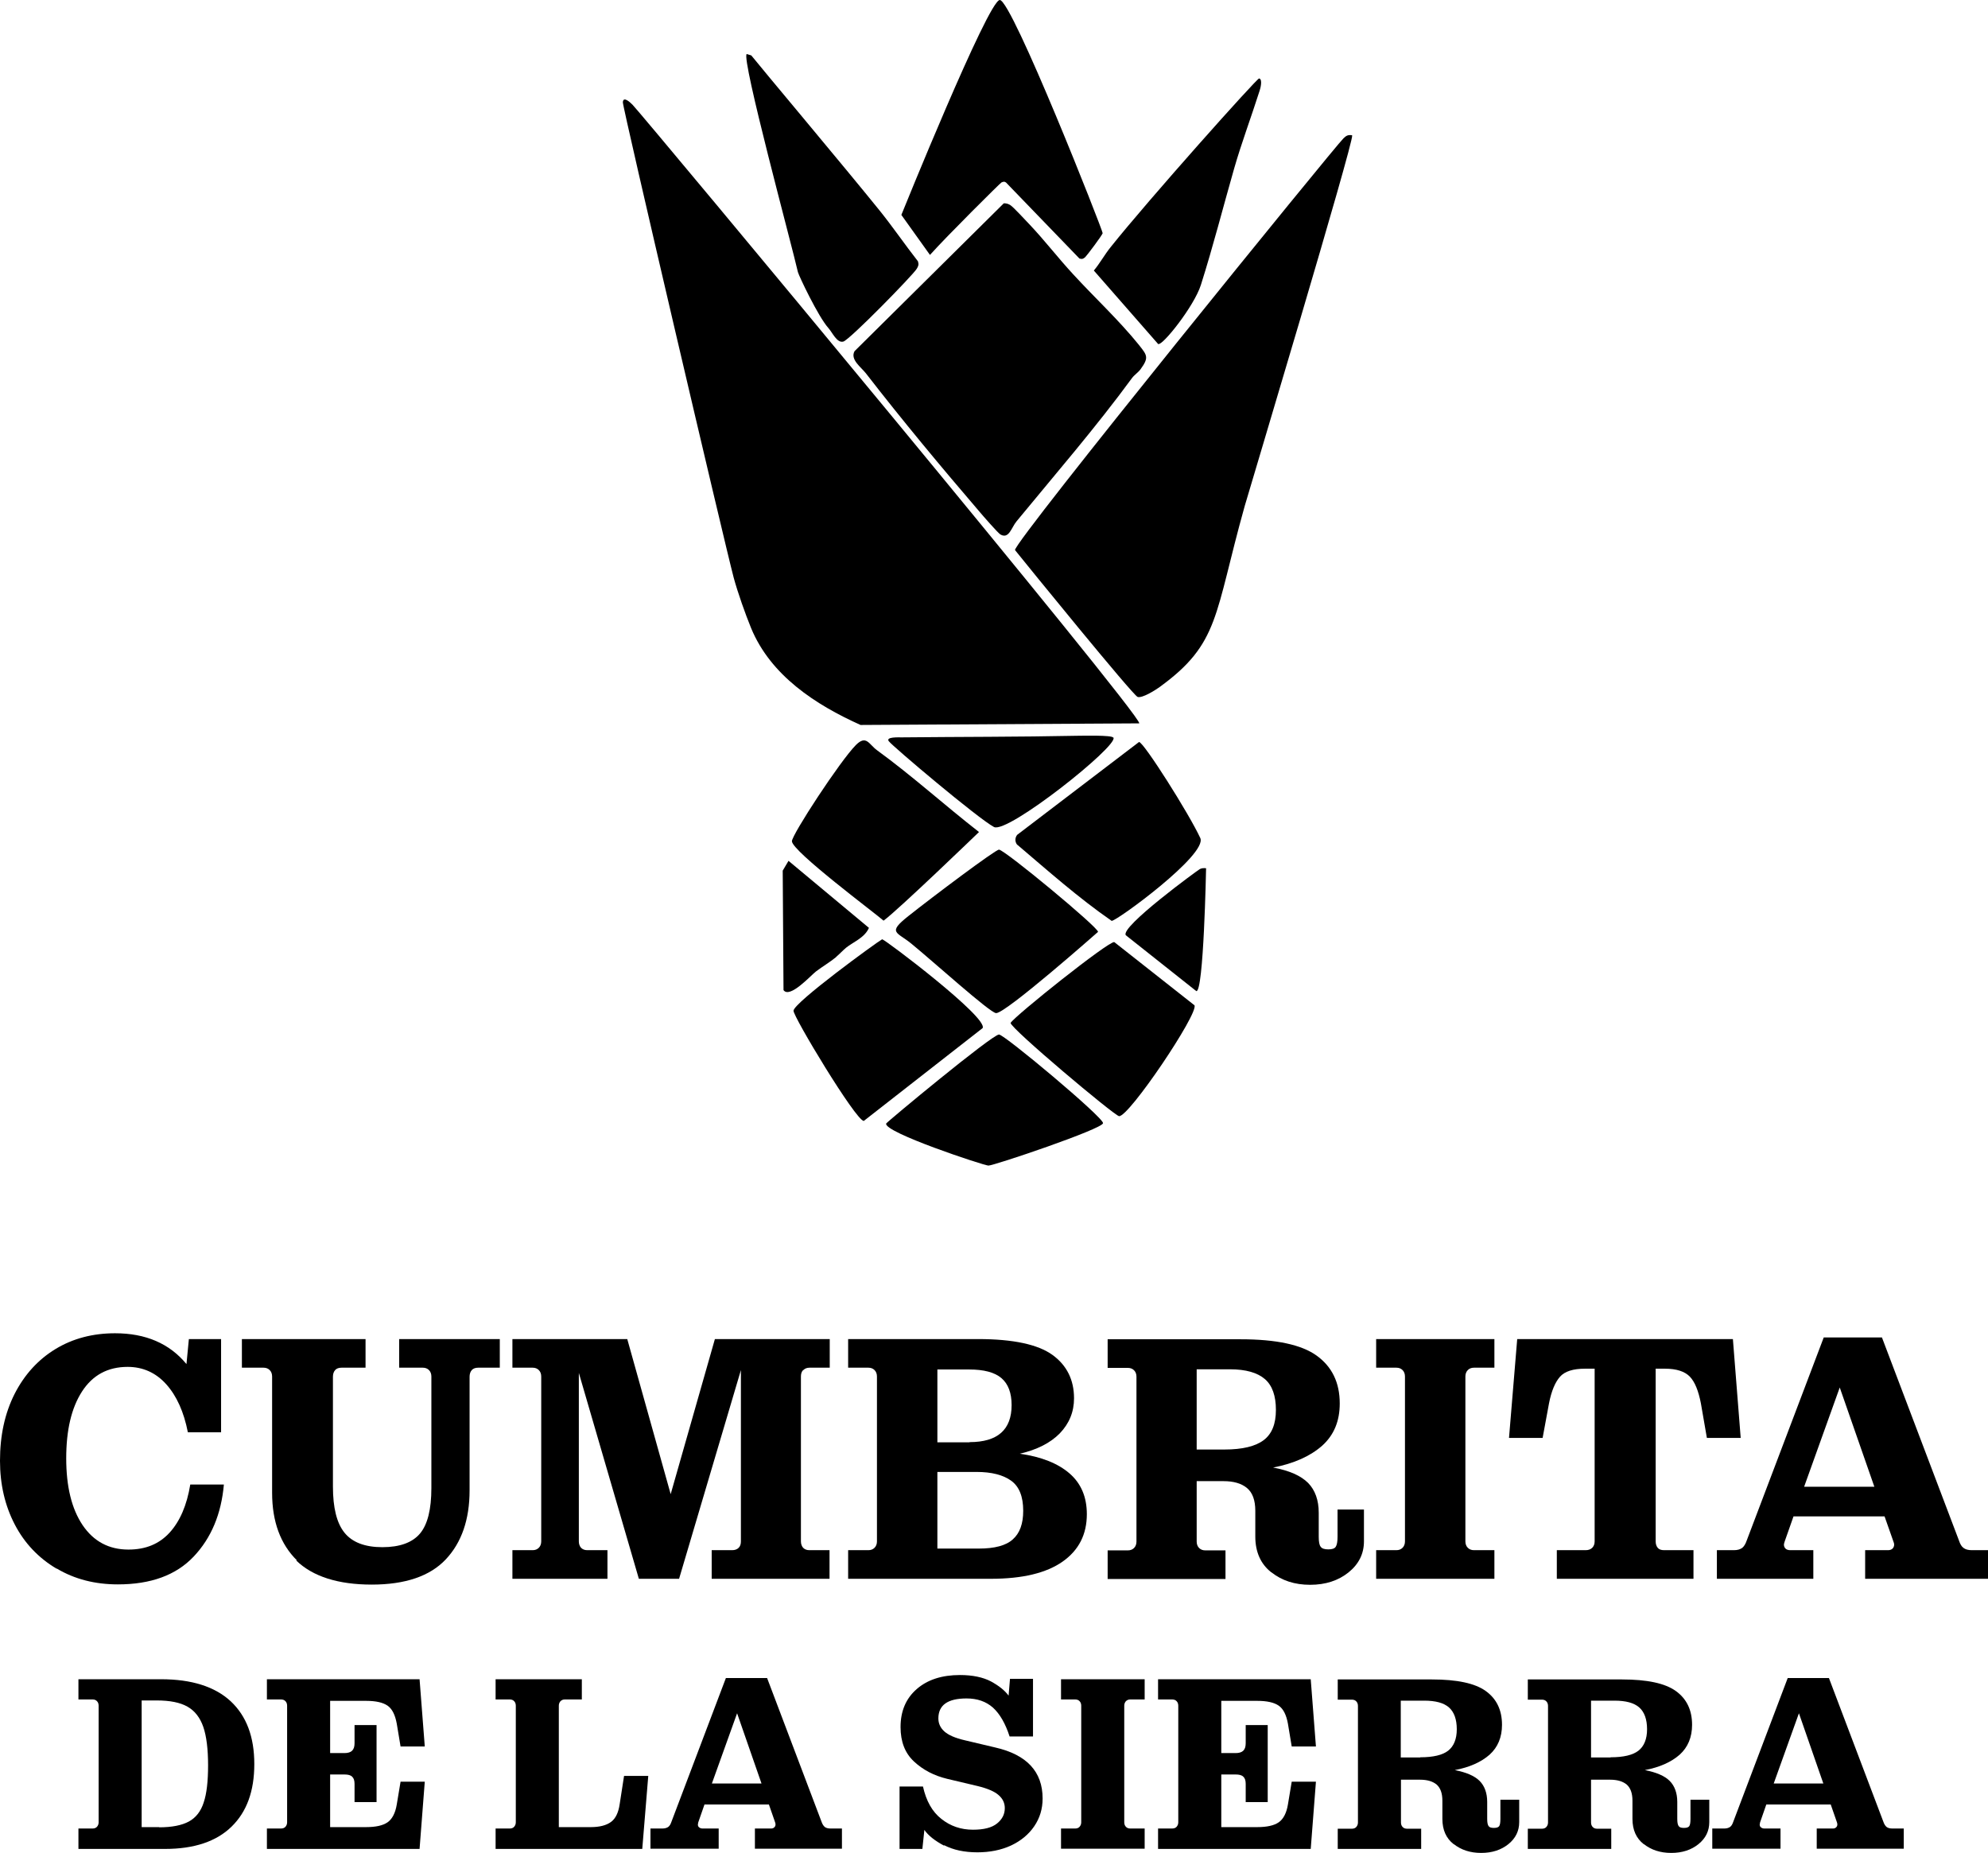 <?xml version="1.0" encoding="UTF-8"?><svg id="b" xmlns="http://www.w3.org/2000/svg" viewBox="0 0 99.36 92.59"><g id="c"><path d="M56.96,36.15l-13.95.08c-2.25-1.01-4.49-2.47-5.47-4.84-.29-.71-.67-1.78-.87-2.52-.46-1.74-5.56-23.52-5.54-23.76.02-.31.34-.02.48.12.53.54,25.46,30.5,25.33,30.92Z"/><path d="M67.58,6.77c.1.28-5.17,17.82-5.37,18.52-1.53,5.46-1.24,6.86-4.26,9.05-.22.16-.86.56-1.09.49s-5.57-6.64-6.13-7.34c-.07-.4,16.07-20.27,16.42-20.58.14-.13.21-.18.43-.15Z"/><path d="M56.94,17.26c.41.51.48.62.06,1.2-.12.16-.31.28-.42.43-1.81,2.47-3.83,4.8-5.77,7.16-.26.31-.38.91-.81.66-.12-.07-.88-.94-1.03-1.12-1.93-2.25-3.87-4.58-5.69-6.93-.24-.31-.8-.69-.57-1.11l7.46-7.39c.13,0,.2.02.31.08.17.1.77.77.96.96.76.8,1.44,1.69,2.19,2.5,1.11,1.21,2.27,2.27,3.32,3.57Z"/><path d="M46.48,12.74l-1.43-2S49.39,0,49.97,0c.61,0,5.15,11.52,5.14,11.65,0,.08-.8,1.14-.87,1.2-.1.09-.16.11-.29.07l-3.67-3.8c-.08-.06-.14-.04-.23,0-.06.03-2.74,2.69-3.57,3.62Z"/><path d="M43.97,10.53c.66.82,1.26,1.7,1.91,2.53.05.16.02.24-.06.37-.19.32-3.35,3.55-3.67,3.64s-.55-.46-.75-.68c-.51-.57-1.47-2.6-1.52-2.79-.3-1.33-2.84-10.69-2.56-10.9l.23.07c.4.51,4.72,5.65,6.42,7.76Z"/><path d="M57.89,17.2l-3.22-3.68c.31-.37.54-.8.84-1.17,1.88-2.36,7.32-8.45,7.42-8.43.19.04.06.52.02.63-.41,1.29-.9,2.59-1.27,3.88-.55,1.92-1.05,3.89-1.66,5.81-.34,1.07-1.93,3.06-2.13,2.95Z"/><path d="M49.11,51.38l-5.94,4.64c-.41-.04-3.53-5.22-3.51-5.51.02-.41,4.17-3.43,4.43-3.57.13,0,5.32,3.92,5.02,4.44Z"/><path d="M48.92,41.59s-4.01,3.87-4.76,4.42c-.35-.32-4.58-3.47-4.58-3.97,0-.33,2.42-4.03,3.2-4.81.52-.52.65-.03,1.05.26,1.76,1.28,3.38,2.75,5.1,4.09Z"/><path d="M50.84,42.22c-.12-.15-.12-.35,0-.5l6.09-4.64c.24.02,2.49,3.57,3.06,4.8.38.82-4.19,4.16-4.43,4.14-1.66-1.15-3.18-2.5-4.71-3.8Z"/><path d="M49.78,50.63c-.32-.03-3.14-2.58-4.23-3.47-.73-.6-1.22-.53-.15-1.38,1.21-.96,4.35-3.32,4.53-3.32.31.03,4.97,3.89,4.95,4.11,0,0-4.65,4.11-5.1,4.06Z"/><path d="M55.93,55.78c-.24-.03-5.44-4.4-5.42-4.66.22-.36,4.88-4.08,5.18-4.04l4.01,3.16c.21.41-3.28,5.59-3.77,5.54Z"/><path d="M49.93,51.7c.27,0,5.22,4.14,5.2,4.43s-5.48,2.13-5.73,2.12c-.24-.01-5.23-1.66-5.11-2.1.01-.06,5.3-4.45,5.64-4.45Z"/><path d="M55.65,36.86c.26.41-5.29,4.82-5.97,4.47-.78-.41-5.08-4.04-5.26-4.29-.16-.22.49-.19.65-.19,2.93-.03,5.84-.02,8.77-.08.26,0,1.72-.04,1.8.09Z"/><path d="M41.79,47.83c-.32.26-.68.47-1.01.72-.26.2-1.31,1.37-1.62.93l-.04-5.97.29-.49,4.02,3.35c-.22.5-.78.7-1.14.99-.17.14-.35.34-.5.46Z"/><path d="M60.28,43.39s-.12,6.24-.49,6.14l-3.52-2.79c-.32-.4,3.63-3.28,3.7-3.31.1-.05.2-.05.31-.04Z"/><path d="M2.82,78.39c-.89-.53-1.59-1.26-2.08-2.2s-.74-2-.74-3.19c0-1.26.24-2.37.73-3.34.49-.96,1.17-1.71,2.04-2.24.87-.53,1.87-.79,2.98-.79,1.53,0,2.72.51,3.57,1.54l.12-1.25h1.61v4.66h-1.66c-.2-1.02-.56-1.82-1.08-2.4s-1.17-.87-1.93-.87c-.99,0-1.75.41-2.28,1.23-.53.82-.79,1.93-.79,3.34s.27,2.52.82,3.34c.55.81,1.31,1.22,2.29,1.22.86,0,1.54-.28,2.06-.85.51-.56.86-1.36,1.03-2.4h1.68c-.13,1.47-.63,2.67-1.51,3.6-.88.93-2.14,1.39-3.79,1.39-1.14,0-2.16-.26-3.05-.79Z"/><path d="M14.84,77.98c-.82-.81-1.24-1.93-1.24-3.38v-5.81c0-.13-.04-.24-.12-.32s-.18-.12-.31-.12h-1.08v-1.43h6.18v1.43h-1.2c-.14,0-.25.04-.32.12-.07.08-.11.19-.11.33v5.49c0,1.06.19,1.83.58,2.31.39.48,1.02.72,1.89.72s1.5-.23,1.88-.68c.38-.45.57-1.21.57-2.27v-5.58c0-.13-.04-.24-.12-.32s-.18-.12-.31-.12h-1.18v-1.43h5.03v1.43h-1.08c-.14,0-.25.04-.32.12s-.11.19-.11.33v5.68c0,1.46-.4,2.61-1.19,3.45-.79.84-2.03,1.26-3.7,1.26s-2.95-.4-3.78-1.21Z"/><path d="M40.14,68.47c-.08.08-.11.19-.11.32v8.24c0,.13.04.24.11.32.08.08.18.12.31.12h1.01v1.43h-5.89v-1.43h1.02c.14,0,.25-.04.33-.12.08-.08.11-.19.11-.32v-8.56l-3.09,10.43h-2.01l-3-10.29v8.42c0,.13.04.24.11.32.08.08.18.12.31.12h1.01v1.43h-4.75v-1.43h1.01c.13,0,.23-.04.31-.12.08-.08.12-.19.12-.32v-8.24c0-.13-.04-.24-.12-.32-.08-.08-.18-.12-.31-.12h-1.01v-1.43h5.74l2.17,7.75,2.21-7.75h5.74v1.43h-1.01c-.13,0-.23.04-.31.12Z"/><path d="M42.39,77.47h1.01c.13,0,.23-.04.31-.12.08-.08.12-.19.12-.32v-8.24c0-.13-.04-.24-.12-.32-.08-.08-.18-.12-.31-.12h-1.01v-1.43h6.5c1.75,0,2.99.27,3.71.79s1.08,1.25,1.08,2.17c0,.68-.24,1.26-.71,1.75-.47.48-1.14.82-2,1.02,1.07.15,1.9.48,2.48.98.58.5.87,1.18.87,2.04,0,1.01-.4,1.8-1.21,2.37-.81.57-2,.86-3.59.86h-7.13v-1.43ZM48.46,72.07c1.4,0,2.1-.62,2.1-1.85,0-.61-.17-1.06-.51-1.35-.34-.29-.88-.43-1.61-.43h-1.59v3.64h1.61ZM48.92,77.39c.79,0,1.36-.15,1.7-.46.35-.31.52-.78.52-1.43,0-.71-.2-1.21-.6-1.5-.4-.29-.98-.44-1.73-.44h-1.96v3.83h2.07Z"/><path d="M63.53,78.57c-.52-.41-.79-1.01-.79-1.78v-1.29c0-.53-.14-.91-.42-1.14s-.67-.34-1.17-.34h-1.34v3.02c0,.13.04.24.12.32.08.08.18.12.31.12h1.01v1.43h-5.89v-1.43h1.01c.13,0,.23-.04.31-.12.08-.08.12-.19.12-.32v-8.24c0-.13-.04-.24-.12-.32-.08-.08-.18-.12-.31-.12h-1.01v-1.43h6.64c1.78,0,3.05.27,3.81.82s1.15,1.34,1.15,2.39c0,.88-.29,1.58-.88,2.11-.59.52-1.41.89-2.45,1.09.81.15,1.39.41,1.75.77.35.36.53.86.53,1.49v1.2c0,.25.03.42.1.5.06.09.19.13.38.13s.31-.04.37-.13c.06-.09.09-.26.09-.5v-1.36h1.32v1.59c0,.62-.26,1.14-.77,1.55-.51.41-1.15.62-1.92.62s-1.41-.21-1.93-.62ZM61.19,72.44c.91,0,1.56-.16,1.97-.47.41-.31.61-.81.61-1.51s-.18-1.22-.55-1.54c-.37-.32-.95-.49-1.75-.49h-1.66v4.01h1.38Z"/><path d="M68.78,77.47h1.01c.13,0,.23-.04.31-.12.08-.08.12-.19.12-.32v-8.24c0-.13-.04-.24-.12-.32-.08-.08-.18-.12-.31-.12h-1.01v-1.43h5.91v1.43h-1.02c-.13,0-.23.04-.31.12-.08.08-.12.19-.12.32v8.24c0,.13.04.24.12.32.08.08.18.12.31.12h1.02v1.43h-5.91v-1.43Z"/><path d="M77.8,77.47h1.45c.14,0,.25-.04.33-.12.08-.08.12-.19.12-.32v-8.63h-.48c-.59,0-1.01.13-1.25.4s-.43.71-.55,1.33l-.32,1.73h-1.68l.41-4.94h10.78l.39,4.94h-1.69l-.3-1.73c-.12-.62-.3-1.07-.55-1.33s-.66-.4-1.25-.4h-.46v8.63c0,.14.04.25.11.33.07.08.18.11.32.11h1.46v1.43h-6.83v-1.43Z"/><path d="M99.36,77.47v1.43h-6.14v-1.43h1.15c.09,0,.17-.03.22-.08.05-.05.08-.12.08-.2,0-.04-.01-.09-.04-.16l-.44-1.25h-4.55l-.44,1.25c-.02.07-.04.12-.04.16,0,.08.03.15.08.2.05.05.13.08.24.08h1.15v1.43h-4.82v-1.43h.85c.18,0,.31-.04.41-.11.09-.07.17-.19.23-.37l3.85-10.15h2.91l3.85,10.15c.06.18.13.3.23.37.09.07.23.11.41.11h.83ZM93.68,74.3l-1.73-4.96-1.78,4.96h3.51Z"/><path d="M3.92,91.38h.71c.09,0,.17-.03.22-.09.05-.06.08-.13.08-.22v-5.83c0-.09-.03-.17-.08-.22-.05-.06-.13-.09-.22-.09h-.71v-1.01h4.13c1.53,0,2.69.37,3.48,1.1.79.74,1.18,1.78,1.18,3.14s-.38,2.39-1.14,3.13-1.87,1.11-3.32,1.11H3.92v-1.01ZM7.95,91.32c.64,0,1.14-.1,1.49-.29.35-.19.6-.51.74-.95.15-.44.22-1.06.22-1.86s-.08-1.46-.24-1.92-.42-.8-.79-1.01c-.37-.21-.88-.31-1.53-.31h-.76v6.33h.88Z"/><path d="M13.34,91.38h.7c.1,0,.18-.03.23-.09.05-.06.08-.13.08-.22v-5.83c0-.09-.03-.17-.08-.22-.05-.06-.13-.09-.23-.09h-.7v-1.01h7.63l.26,3.36h-1.21l-.19-1.14c-.08-.44-.23-.74-.46-.9s-.59-.24-1.07-.24h-1.8v2.61h.72c.17,0,.3-.04.38-.12s.12-.2.12-.37v-.91h1.1v3.85h-1.1v-.91c0-.17-.04-.29-.12-.36-.08-.08-.21-.11-.38-.11h-.72v2.63h1.8c.48,0,.84-.08,1.07-.24s.39-.46.46-.89l.19-1.14h1.21l-.26,3.36h-7.63v-1.01Z"/><path d="M24.77,91.38h.71c.09,0,.17-.03.22-.09.05-.06.08-.13.08-.22v-5.83c0-.09-.03-.17-.08-.22-.05-.06-.13-.09-.22-.09h-.71v-1.01h4.31v1.01h-.85c-.09,0-.16.03-.22.09-.05.06-.08.13-.08.22v6.07h1.6c.44,0,.78-.09,1.01-.26.23-.17.37-.47.43-.88l.22-1.42h1.21l-.3,3.65h-7.33v-1.01Z"/><path d="M42.08,91.38v1.01h-4.35v-1.01h.81c.07,0,.12-.02.16-.06s.06-.08.06-.14c0-.02,0-.06-.02-.11l-.31-.89h-3.22l-.31.89s-.02.09-.02.11c0,.06.02.11.06.14s.09.06.17.06h.81v1.01h-3.41v-1.01h.6c.12,0,.22-.03.29-.08.07-.05.12-.14.16-.26l2.72-7.18h2.06l2.72,7.18c.04.12.1.21.16.26s.16.08.29.08h.59ZM38.06,89.13l-1.22-3.51-1.26,3.51h2.49Z"/><path d="M47.19,92.24c-.45-.24-.79-.5-.99-.79l-.1.95h-1.14v-3.12h1.17c.16.72.46,1.26.92,1.62.45.36.98.54,1.58.54.54,0,.94-.1,1.2-.31s.39-.46.39-.77c0-.25-.1-.47-.31-.65-.2-.18-.55-.33-1.04-.45l-1.52-.36c-.67-.16-1.22-.45-1.67-.87-.45-.42-.67-.99-.67-1.72,0-.8.27-1.43.81-1.9.54-.47,1.26-.7,2.16-.7.63,0,1.15.11,1.55.32.4.22.69.45.88.71l.07-.84h1.15v2.88h-1.17c-.21-.65-.49-1.13-.83-1.44-.35-.31-.79-.46-1.32-.46-.94,0-1.41.33-1.41,1,0,.25.1.47.3.65.2.18.54.33,1.02.44l1.52.36c1.58.36,2.37,1.21,2.37,2.55,0,.52-.14.98-.42,1.39-.28.41-.67.73-1.16.96-.5.23-1.06.34-1.68.34-.66,0-1.21-.12-1.67-.36Z"/><path d="M53.03,91.38h.71c.09,0,.17-.03.22-.09.05-.06.08-.13.08-.22v-5.83c0-.09-.03-.17-.08-.22-.05-.06-.13-.09-.22-.09h-.71v-1.01h4.18v1.01h-.72c-.09,0-.16.03-.22.09-.05.06-.08.13-.08.22v5.83c0,.09.03.17.08.22.05.06.13.09.22.09h.72v1.01h-4.18v-1.01Z"/><path d="M57.88,91.38h.7c.1,0,.18-.03.23-.09.05-.06.08-.13.08-.22v-5.83c0-.09-.03-.17-.08-.22-.05-.06-.13-.09-.23-.09h-.7v-1.01h7.63l.26,3.36h-1.21l-.19-1.14c-.08-.44-.23-.74-.46-.9s-.59-.24-1.07-.24h-1.8v2.61h.72c.17,0,.3-.04.38-.12s.12-.2.12-.37v-.91h1.1v3.85h-1.1v-.91c0-.17-.04-.29-.12-.36-.08-.08-.21-.11-.38-.11h-.72v2.63h1.8c.48,0,.84-.08,1.07-.24s.39-.46.46-.89l.19-1.14h1.21l-.26,3.36h-7.63v-1.01Z"/><path d="M72.65,92.16c-.37-.29-.56-.71-.56-1.26v-.91c0-.38-.1-.64-.29-.81-.2-.16-.47-.24-.83-.24h-.95v2.14c0,.09.03.17.08.22.05.06.13.09.22.09h.71v1.01h-4.17v-1.01h.71c.09,0,.17-.03.22-.09.05-.06.08-.13.08-.22v-5.83c0-.09-.03-.17-.08-.22-.05-.06-.13-.09-.22-.09h-.71v-1.01h4.7c1.26,0,2.16.19,2.7.58.54.39.81.95.81,1.69,0,.62-.21,1.12-.62,1.49-.42.37-1,.63-1.74.77.57.11.99.29,1.24.54.25.25.38.61.38,1.05v.85c0,.17.02.29.07.36s.14.09.27.09.22-.03.26-.09.06-.18.06-.36v-.96h.94v1.12c0,.44-.18.81-.54,1.1s-.81.44-1.36.44-1-.15-1.37-.44ZM70.99,87.82c.64,0,1.11-.11,1.39-.33s.43-.58.43-1.07-.13-.86-.39-1.09c-.26-.23-.67-.34-1.24-.34h-1.17v2.84h.97Z"/><path d="M82.15,92.16c-.37-.29-.56-.71-.56-1.26v-.91c0-.38-.1-.64-.29-.81-.2-.16-.47-.24-.83-.24h-.95v2.14c0,.09.03.17.08.22.05.06.13.09.22.09h.71v1.01h-4.17v-1.01h.71c.09,0,.17-.03.22-.09.05-.06.08-.13.08-.22v-5.83c0-.09-.03-.17-.08-.22-.05-.06-.13-.09-.22-.09h-.71v-1.01h4.7c1.26,0,2.16.19,2.7.58.54.39.81.95.81,1.69,0,.62-.21,1.12-.62,1.49-.42.37-1,.63-1.74.77.57.11.99.29,1.24.54.25.25.38.61.38,1.05v.85c0,.17.02.29.07.36s.14.09.27.09.22-.03.26-.09.06-.18.06-.36v-.96h.94v1.12c0,.44-.18.81-.54,1.1s-.81.44-1.36.44-1-.15-1.37-.44ZM80.5,87.82c.64,0,1.11-.11,1.39-.33s.43-.58.43-1.07-.13-.86-.39-1.09c-.26-.23-.67-.34-1.24-.34h-1.17v2.84h.97Z"/><path d="M95.15,91.38v1.01h-4.35v-1.01h.81c.07,0,.12-.02.16-.06s.06-.08.06-.14c0-.02,0-.06-.02-.11l-.31-.89h-3.22l-.31.89s-.02.09-.02.11c0,.06.02.11.06.14s.09.06.17.06h.81v1.01h-3.41v-1.01h.6c.12,0,.22-.03.29-.08.07-.05.12-.14.16-.26l2.72-7.18h2.06l2.72,7.18c.04.12.1.21.16.26s.16.08.29.08h.59ZM91.13,89.13l-1.22-3.51-1.26,3.51h2.49Z"/></g></svg>